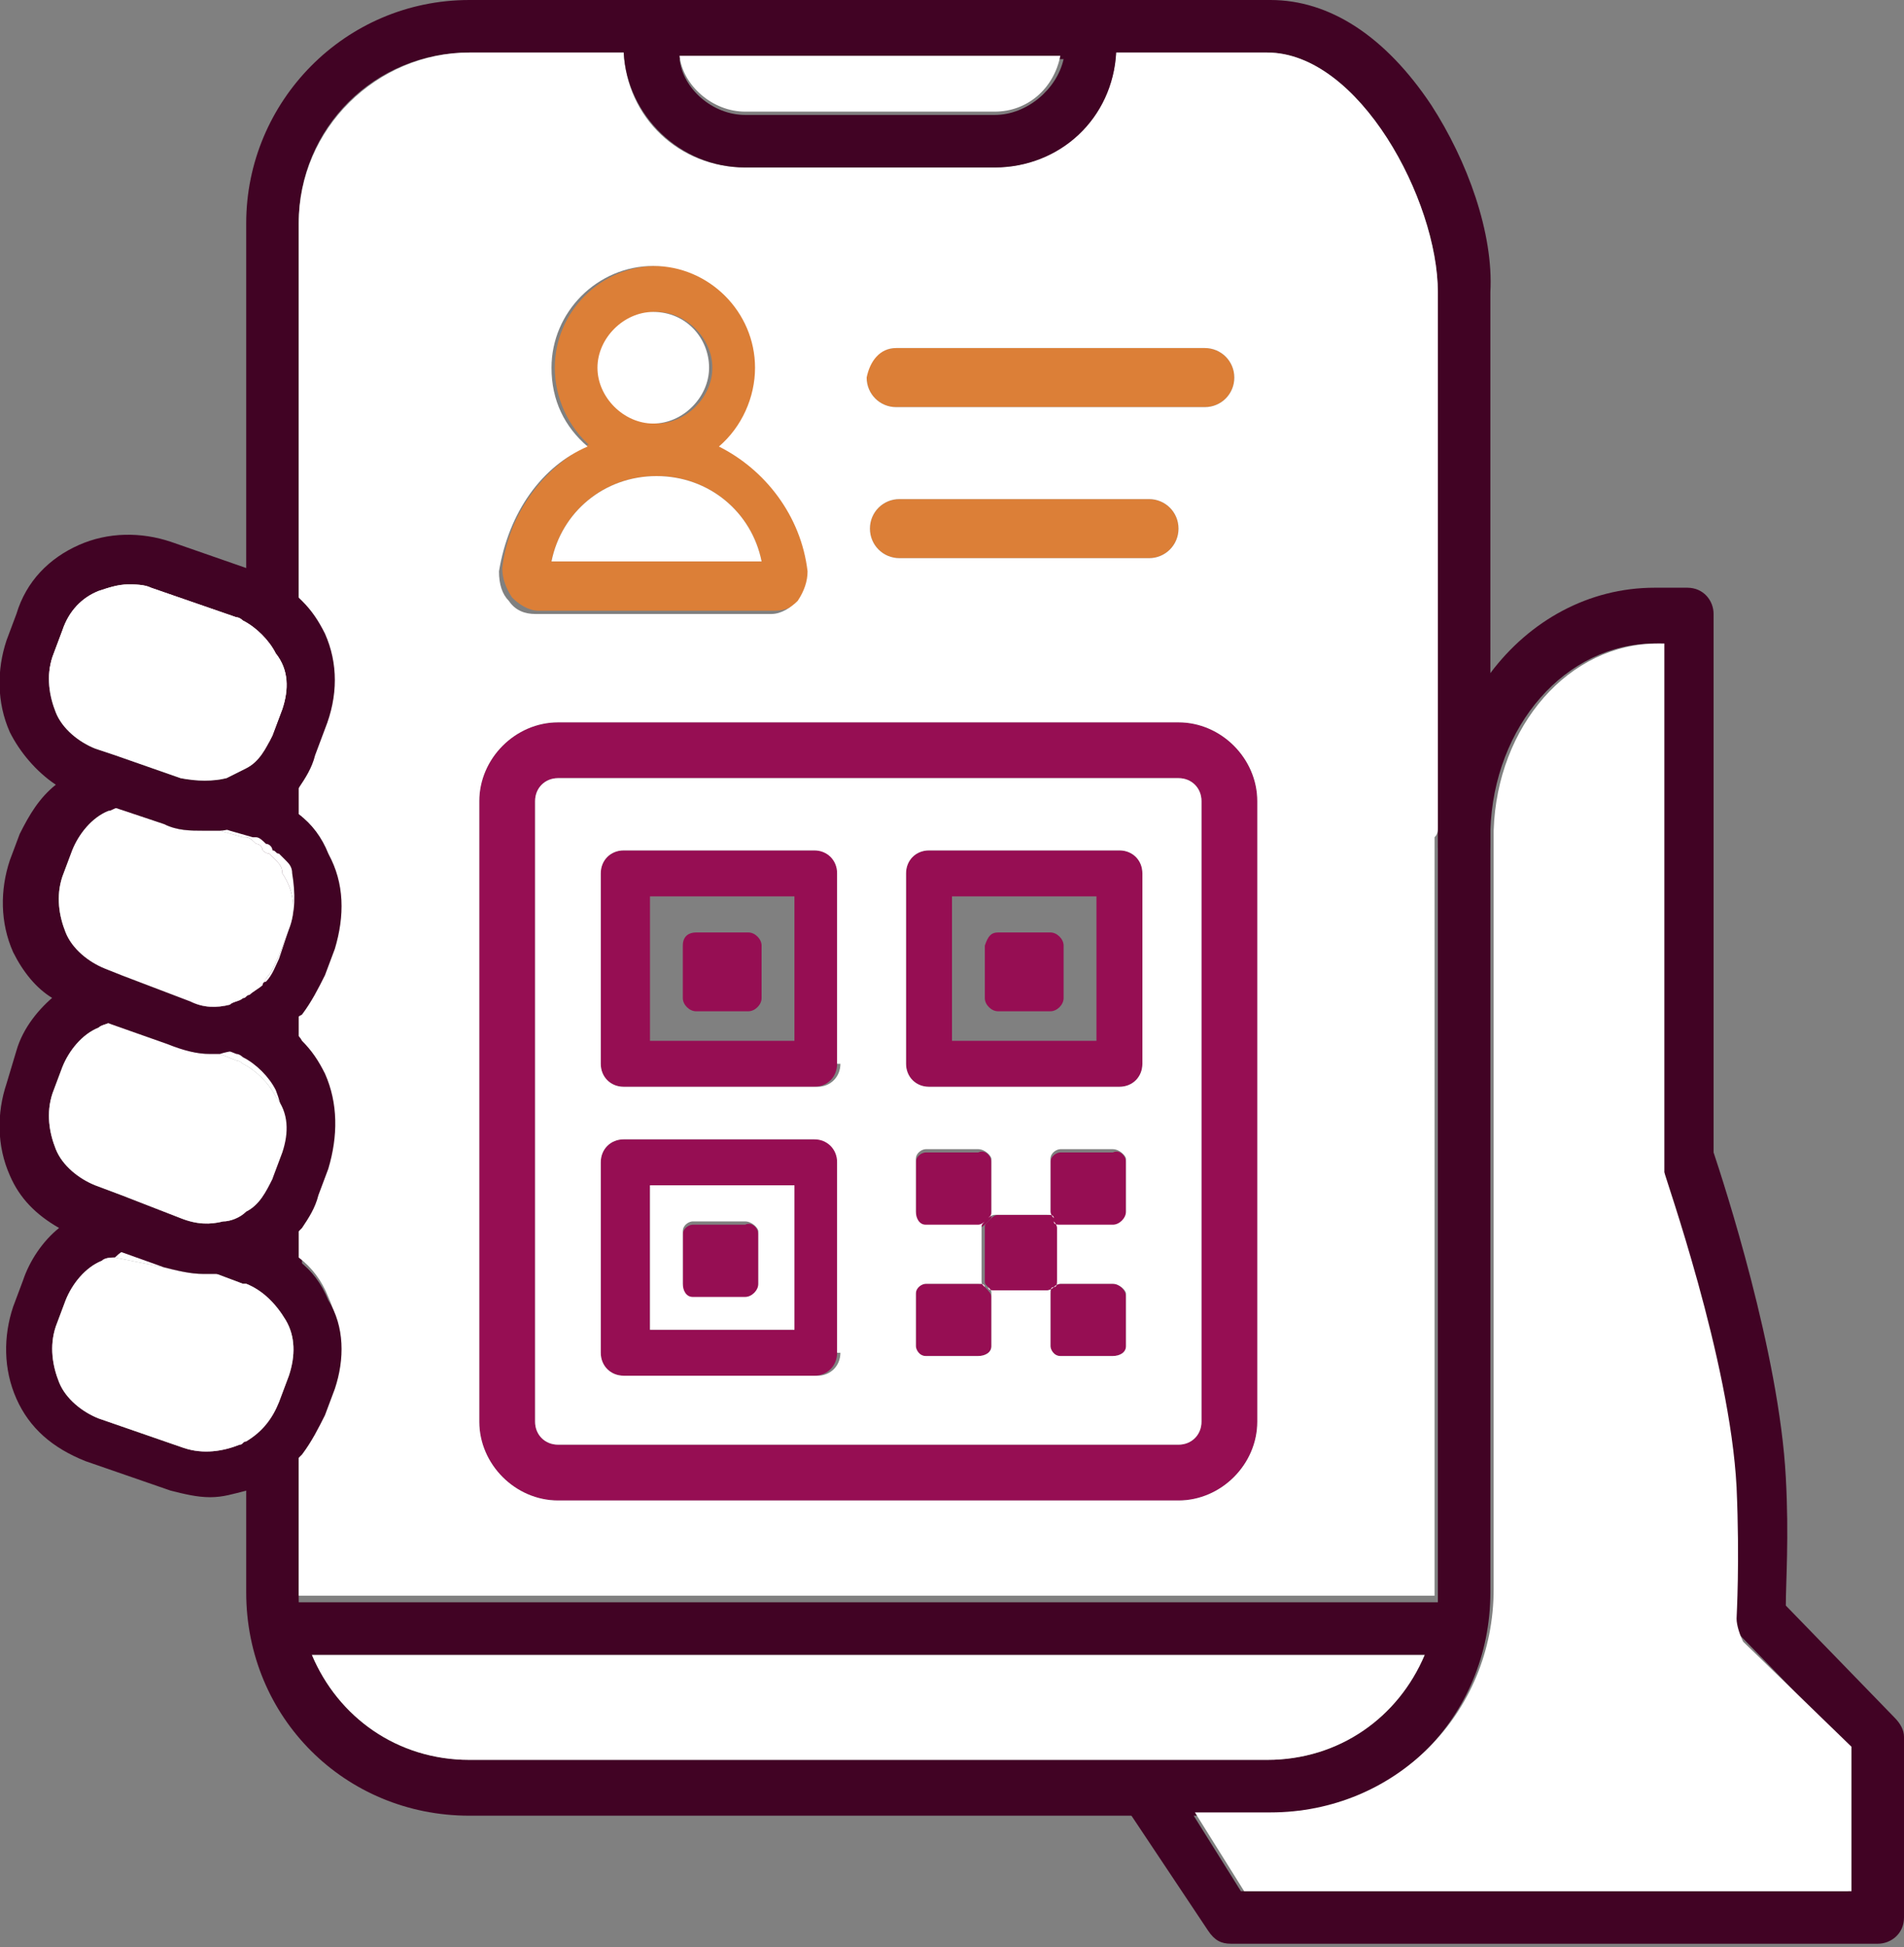 <?xml version="1.0" encoding="utf-8"?>
<!-- Generator: Adobe Illustrator 27.7.0, SVG Export Plug-In . SVG Version: 6.00 Build 0)  -->
<svg version="1.1" id="Capa_2_00000040533796624861657310000004967252390320893322_"
	 xmlns="http://www.w3.org/2000/svg" xmlns:xlink="http://www.w3.org/1999/xlink" x="0px" y="0px" viewBox="0 0 58 59.3"
	 style="enable-background:new 0 0 58 59.3;" xml:space="preserve">
<rect x="0" y="0" width="58" height="59.3" fill="#808080" stroke="none"/>
<style type="text/css">
	.st0{fill:#DC7F37;}
	.st1{fill:#960E53;}
	.st2{fill:#410324;}
	.st3{fill:#FFFFFF;}
</style>
<g id="Capa_2-2">
	<path class="st0" d="M20,8.1c-1.7,0-3.1,1.4-3.1,3.1c0,0.9,0.4,1.8,1.1,2.4c0.5,0.5,1.3,0.8,2,0.8c0.8,0,1.5-0.3,2-0.8
		c0.7-0.6,1.1-1.4,1.1-2.4C23.1,9.5,21.7,8.1,20,8.1z M20,9.5c0.9,0,1.7,0.8,1.7,1.7c0,0.9-0.8,1.7-1.7,1.7c-0.9,0-1.7-0.8-1.7-1.7
		C18.3,10.3,19,9.5,20,9.5z"/>
	<path class="st0" d="M22,13.5c-0.6-0.3-1.3-0.5-2-0.5c-0.7,0-1.4,0.2-2,0.5c-1.4,0.7-2.5,2.1-2.7,3.8c0,0.3,0.1,0.6,0.3,0.9
		c0.2,0.2,0.5,0.4,0.8,0.4h7.2c0.3,0,0.6-0.1,0.8-0.4c0.2-0.2,0.3-0.5,0.3-0.9C24.5,15.6,23.4,14.2,22,13.5z M16.8,17.1
		c0.3-1.5,1.6-2.6,3.2-2.6s2.9,1.1,3.2,2.6H16.8z"/>
	<path class="st0" d="M37.6,11.5c0,0.5-0.4,0.9-0.9,0.9h-9.4c-0.5,0-0.9-0.4-0.9-0.9c0-0.5,0.4-0.9,0.9-0.9h9.4
		C37.2,10.6,37.6,11,37.6,11.5z"/>
	<path class="st0" d="M35.9,16.1c0,0.5-0.4,0.9-0.9,0.9h-7.6c-0.5,0-0.9-0.4-0.9-0.9c0-0.5,0.4-0.9,0.9-0.9H35
		C35.5,15.2,35.9,15.6,35.9,16.1z"/>
	<path class="st1" d="M24.9,25.9H19c-0.4,0-0.7,0.3-0.7,0.7v5.8c0,0.4,0.3,0.7,0.7,0.7h5.8c0.4,0,0.7-0.3,0.7-0.7v-5.8
		C25.6,26.2,25.3,25.9,24.9,25.9z M24.2,31.7h-4.4v-4.4h4.4V31.7z"/>
	<path class="st1" d="M21.2,28.4h1.6c0.2,0,0.4,0.2,0.4,0.4v1.6c0,0.2-0.2,0.4-0.4,0.4h-1.6c-0.2,0-0.4-0.2-0.4-0.4v-1.6
		C20.8,28.5,21,28.4,21.2,28.4z"/>
	<path class="st1" d="M24.9,34.7H19c-0.4,0-0.7,0.3-0.7,0.7v5.8c0,0.4,0.3,0.7,0.7,0.7h5.8c0.4,0,0.7-0.3,0.7-0.7v-5.8
		C25.6,35,25.3,34.7,24.9,34.7z M24.2,40.5h-4.4v-4.4h4.4V40.5z"/>
	<path class="st1" d="M23.1,37.6v1.6c0,0.2-0.2,0.4-0.4,0.4h-1.6c-0.2,0-0.3-0.2-0.3-0.4v-1.6c0-0.2,0.2-0.3,0.3-0.3h1.6
		C22.9,37.2,23.1,37.4,23.1,37.6z"/>
	<path class="st1" d="M30.2,35.4v1.6c0,0.1,0,0.1-0.1,0.2c0,0-0.1,0.1-0.1,0.1c0,0-0.1,0.1-0.2,0.1h-1.6c-0.2,0-0.3-0.2-0.3-0.4
		v-1.6c0-0.2,0.2-0.3,0.3-0.3h1.6C30,35,30.2,35.2,30.2,35.4z"/>
	<path class="st1" d="M32.2,37.4V39c0,0.1,0,0.2-0.1,0.2c0,0,0,0,0,0c-0.1,0.1-0.2,0.1-0.2,0.1h-1.6c-0.1,0-0.2,0-0.2-0.1
		c0,0,0,0,0,0c-0.1-0.1-0.1-0.1-0.1-0.2v-1.6c0-0.1,0-0.1,0.1-0.2c0,0,0.1-0.1,0.1-0.1c0,0,0.1-0.1,0.2-0.1h1.6c0.1,0,0.2,0,0.2,0.1
		c0,0,0,0,0,0.1C32.2,37.3,32.2,37.3,32.2,37.4z"/>
	<path class="st1" d="M34.3,35.4v1.6c0,0.2-0.2,0.4-0.4,0.4h-1.6c-0.1,0-0.2,0-0.2-0.1c0,0,0,0,0-0.1c0,0-0.1-0.1-0.1-0.2v-1.6
		c0-0.2,0.2-0.3,0.3-0.3h1.6C34.1,35,34.3,35.2,34.3,35.4z"/>
	<path class="st1" d="M34.3,39.5V41c0,0.2-0.2,0.3-0.4,0.3h-1.6c-0.2,0-0.3-0.2-0.3-0.3v-1.6c0-0.1,0-0.2,0.1-0.2c0,0,0,0,0,0
		c0.1-0.1,0.2-0.1,0.2-0.1h1.6C34.1,39.1,34.3,39.3,34.3,39.5z"/>
	<path class="st1" d="M30.2,39.5V41c0,0.2-0.2,0.3-0.4,0.3h-1.6c-0.2,0-0.3-0.2-0.3-0.3v-1.6c0-0.2,0.2-0.3,0.3-0.3h1.6
		c0.1,0,0.2,0,0.2,0.1c0,0,0,0,0,0C30.1,39.3,30.2,39.4,30.2,39.5z"/>
	<path class="st1" d="M34.1,25.9h-5.8c-0.4,0-0.7,0.3-0.7,0.7v5.8c0,0.4,0.3,0.7,0.7,0.7h5.8c0.4,0,0.7-0.3,0.7-0.7v-5.8
		C34.8,26.2,34.5,25.9,34.1,25.9z M33.4,31.7H29v-4.4h4.4V31.7z"/>
	<path class="st1" d="M30.4,28.4H32c0.2,0,0.4,0.2,0.4,0.4v1.6c0,0.2-0.2,0.4-0.4,0.4h-1.6c-0.2,0-0.4-0.2-0.4-0.4v-1.6
		C30.1,28.5,30.2,28.4,30.4,28.4z"/>
	<path class="st1" d="M35.9,22H17c-1.3,0-2.4,1.1-2.4,2.4v18.9c0,1.3,1.1,2.4,2.4,2.4h18.9c1.3,0,2.4-1.1,2.4-2.4V24.4
		C38.3,23.1,37.2,22,35.9,22z M36.6,43.3c0,0.4-0.3,0.7-0.7,0.7H17c-0.4,0-0.7-0.3-0.7-0.7V24.4c0-0.4,0.3-0.7,0.7-0.7h18.9
		c0.4,0,0.7,0.3,0.7,0.7V43.3z"/>
	<path class="st2" d="M58,52.9v5.5c0,0.5-0.4,0.8-0.8,0.8v0H37.5c-0.3,0-0.5-0.1-0.7-0.4l-2.4-3.6l-0.1-0.1
		c-0.2-0.4-0.1-0.9,0.2-1.1s0.9-0.1,1.1,0.2l0.7,1l1.5,2.4h18.5v-4.4L53,49.8c-0.2-0.2-0.3-0.4-0.2-0.7c0,0,0.2-1.7,0-4
		c-0.2-3.8-2.2-9.5-2.2-9.6c0-0.1,0-0.2,0-0.3V19.6h-0.2c-2.7,0-4.9,2.5-5,5.7c0,0.1,0,0.1,0,0.2v0.2c0,0.5-0.4,0.8-0.8,0.8
		c-0.4,0-0.8-0.3-0.8-0.7c0,0,0-0.1,0-0.1v-0.2c0-0.1,0-0.2,0-0.3c0-1.8,0.7-3.5,1.6-4.7c1.2-1.6,3-2.6,5-2.6h1
		c0.5,0,0.8,0.4,0.8,0.8v16.4c0.3,0.9,2,6.1,2.2,9.9c0.1,1.8,0,3.2,0,3.9l3.3,3.4C57.9,52.5,58,52.7,58,52.9z"/>
	<path class="st2" d="M9.2,22.2l-0.3,0.6L7.7,24l0,0c0,0-0.1,0-0.1,0.1v0.7c0.1,0,0.1,0,0.2,0.1c0,0,0,0,0,0c0,0,0.1,0.1,0.2,0.1
		c0,0,0,0-0.1,0c-0.1,0.1-0.2,0.1-0.3,0.1v0.4c0.1,0,0.2,0.1,0.3,0.2c0.1,0,0.2,0.1,0.2,0.2c0,0,0.1,0.1,0.2,0.1c0,0,0,0,0,0
		c0.1,0.1,0.1,0.1,0.2,0.2c0.1,0.1,0.2,0.2,0.2,0.4C9,27.2,9,27.8,8.8,28.3l-0.3,0.8c-0.1,0.2-0.2,0.5-0.4,0.7C8.1,29.9,8,29.9,8,30
		c-0.1,0.1-0.3,0.2-0.4,0.3v0.5l0.2,0.1l-0.2,0.1v0.7c0.1,0.1,0.2,0.1,0.3,0.2c-0.1,0-0.2,0.1-0.3,0.1v0.5c0.4,0.2,0.8,0.6,1,1
		c0.2,0.5,0.3,1.1,0.1,1.7l-0.3,0.8c-0.2,0.4-0.4,0.8-0.8,1v0.6l0,0l0,0v0.7c0.1,0,0.2,0.1,0.3,0.2c0.6,0.3,1,0.8,1.3,1.4L9.2,22.2
		C9.2,22.2,9.2,22.2,9.2,22.2z M9.2,22.2l-0.3,0.6l-0.6,0.8c-0.1,0.1-0.2,0.1-0.2,0.2L7.7,24l0,0c0,0-0.1,0-0.1,0.1v0.7
		c0.1,0,0.1,0,0.2,0.1c0,0,0,0,0,0c0,0,0.1,0.1,0.2,0.1c0,0,0,0-0.1,0c-0.1,0.1-0.2,0.1-0.3,0.1v0.4c0.1,0,0.2,0.1,0.3,0.2
		c0.1,0,0.2,0.1,0.2,0.2c0,0,0.1,0.1,0.2,0.1c0,0,0,0,0,0c0.1,0.1,0.1,0.1,0.2,0.2c0.1,0.1,0.2,0.2,0.2,0.4C9,27.2,9,27.8,8.8,28.3
		l-0.3,0.8c-0.1,0.2-0.2,0.5-0.4,0.7C8.1,29.9,8,29.9,8,30c-0.1,0.1-0.3,0.2-0.4,0.3v0.5l0.2,0.1l-0.2,0.1v0.7
		c0.1,0.1,0.2,0.1,0.3,0.2c-0.1,0-0.2,0.1-0.3,0.1v0.5c0.4,0.2,0.8,0.6,1,1c0.2,0.5,0.3,1.1,0.1,1.7l-0.3,0.8
		c-0.2,0.4-0.4,0.8-0.8,1v0.6l0,0l0,0v0.7c0.1,0,0.2,0.1,0.3,0.2c0.6,0.3,1,0.8,1.3,1.4L9.2,22.2C9.2,22.2,9.2,22.2,9.2,22.2z
		 M8.8,36.4l-0.2,0.2L8.3,37c-0.1,0.1-0.1,0.1-0.2,0.2l-0.5,0.3c0,0,0,0,0,0L8,37.7c0.2,0.1,0.4,0.2,0.6,0.3
		c-0.2,0.2-0.5,0.4-0.8,0.5c0.6,0.3,1,0.8,1.3,1.4v-4.2L8.8,36.4z M9.2,29.4l-0.1,0.1l-0.2,0.3L8.8,30l-0.2,0.3c0,0-0.1,0.1-0.1,0.1
		c-0.1,0.1-0.2,0.1-0.2,0.2L8,30.6l-0.1,0c0,0,0,0-0.1,0l-0.2,0.1l0.1,0c0.3,0.1,0.6,0.3,0.9,0.5c-0.2,0.2-0.4,0.3-0.7,0.4
		c0,0-0.1,0-0.1,0C8,31.9,8.1,32,8.2,32.1c0.1,0.1,0.2,0.2,0.3,0.3c0.1,0.1,0.2,0.2,0.3,0.4c0.1,0.1,0.2,0.3,0.2,0.4
		c0,0.1,0.1,0.2,0.1,0.2L9.2,29.4C9.2,29.4,9.2,29.4,9.2,29.4z M9.2,22.2L9,22.6c0,0,0,0,0,0.1c0,0,0,0,0,0l0,0.1l-0.6,0.8
		c-0.1,0.1-0.2,0.1-0.2,0.2L7.7,24l0,0c0,0-0.1,0-0.1,0.1v0.7c0.1,0,0.1,0,0.2,0.1c0,0,0,0,0,0c0,0,0.1,0.1,0.2,0.1h0
		C7.9,25,8,25,8,25c0.1,0,0.1,0.1,0.2,0.1c0,0,0.1,0,0.1,0.1c0.1,0.1,0.2,0.1,0.3,0.2c0.1,0,0.1,0.1,0.1,0.1
		c0.1,0.1,0.2,0.3,0.3,0.4c0.1,0.1,0.1,0.2,0.2,0.3c0,0,0,0,0,0L9.2,22.2C9.2,22.2,9.2,22.2,9.2,22.2z M8.8,36.4l-0.2,0.2L8.3,37
		c-0.1,0.1-0.1,0.1-0.2,0.2l-0.5,0.3c0,0,0,0,0,0L8,37.7c0.2,0.1,0.4,0.2,0.6,0.3c-0.2,0.2-0.5,0.4-0.8,0.5c0.6,0.3,1,0.8,1.3,1.4
		v-4.2C9.1,36,9,36.2,8.8,36.4z M9.2,29.4l-0.1,0.1l-0.2,0.3L8.8,30l-0.2,0.3c0,0-0.1,0.1-0.1,0.1c-0.1,0.1-0.2,0.1-0.2,0.2
		c0,0-0.1,0.1-0.1,0.1l-0.1,0c0,0,0,0-0.1,0l-0.2,0.1l0.1,0c0.3,0.1,0.6,0.3,0.9,0.5c-0.2,0.2-0.4,0.3-0.7,0.4c0,0-0.1,0-0.1,0
		C8,31.9,8.1,32,8.2,32.1c0.1,0.1,0.2,0.2,0.3,0.3c0.1,0.1,0.2,0.2,0.3,0.4c0.1,0.1,0.2,0.3,0.2,0.4c0,0.1,0.1,0.2,0.1,0.2L9.2,29.4
		C9.2,29.4,9.2,29.4,9.2,29.4z M9.2,22.2L9,22.6c0,0,0,0,0,0.1c0,0,0,0,0,0c0,0,0,0,0,0l0,0.1l-0.6,0.8c-0.1,0.1-0.2,0.1-0.2,0.2
		L7.7,24l0,0c0,0-0.1,0-0.1,0.1v0.7c0.1,0,0.1,0,0.2,0.1c0,0,0,0,0,0c0,0,0.1,0.1,0.2,0.1h0C7.9,25,8,25,8,25c0.1,0,0.1,0.1,0.2,0.1
		c0,0,0.1,0,0.1,0.1c0.1,0.1,0.2,0.1,0.3,0.2c0.1,0,0.1,0.1,0.1,0.1c0.1,0.1,0.2,0.3,0.3,0.4c0.1,0.1,0.1,0.2,0.2,0.3c0,0,0,0,0,0
		L9.2,22.2C9.2,22.2,9.2,22.2,9.2,22.2z M8.8,36.4l-0.2,0.2L8.3,37c-0.1,0.1-0.1,0.1-0.2,0.2l-0.5,0.3c0,0,0,0,0,0L8,37.7
		c0.2,0.1,0.4,0.2,0.6,0.3c-0.2,0.2-0.5,0.4-0.8,0.5c0.6,0.3,1,0.8,1.3,1.4v-4.2C9.1,36,9,36.2,8.8,36.4z M9.2,29.4l-0.1,0.1
		l-0.2,0.3L8.8,30l-0.2,0.3c0,0-0.1,0.1-0.1,0.1c-0.1,0.1-0.2,0.1-0.2,0.2c0,0-0.1,0.1-0.1,0.1l-0.1,0c0,0,0,0-0.1,0l-0.2,0.1l0.1,0
		c0.3,0.1,0.6,0.3,0.9,0.5c-0.2,0.2-0.4,0.3-0.7,0.4c0,0-0.1,0-0.1,0C8,31.9,8.1,32,8.2,32.1c0.1,0.1,0.2,0.2,0.3,0.3
		c0.1,0.1,0.2,0.2,0.3,0.4c0.1,0.1,0.2,0.3,0.2,0.4c0,0.1,0.1,0.2,0.1,0.2L9.2,29.4C9.2,29.4,9.2,29.4,9.2,29.4z M9.2,22.2L9,22.6
		c0,0,0,0,0,0.1c0,0,0,0,0,0c0,0,0,0,0,0l0,0.1l-0.6,0.8c-0.1,0.1-0.2,0.1-0.2,0.2L7.7,24l0,0c0,0-0.1,0-0.1,0.1v0.7
		c0.1,0,0.1,0,0.2,0.1c0,0,0,0,0,0c0,0,0.1,0.1,0.2,0.1h0C7.9,25,8,25,8,25c0.1,0,0.1,0.1,0.2,0.1c0,0,0.1,0,0.1,0.1
		c0.1,0.1,0.2,0.1,0.3,0.2c0.1,0,0.1,0.1,0.1,0.1c0.1,0.1,0.2,0.3,0.3,0.4c0.1,0.1,0.1,0.2,0.2,0.3c0,0,0,0,0,0L9.2,22.2
		C9.2,22.2,9.2,22.2,9.2,22.2z M8.8,36.4l-0.2,0.2L8.3,37c-0.1,0.1-0.1,0.1-0.2,0.2l-0.5,0.3c0,0,0,0,0,0L8,37.7
		c0.2,0.1,0.4,0.2,0.6,0.3c-0.2,0.2-0.5,0.4-0.8,0.5c0.6,0.3,1,0.8,1.3,1.4v-4.2C9.1,36,9,36.2,8.8,36.4z M9.2,29.4l-0.1,0.1
		l-0.2,0.3L8.8,30l-0.2,0.3c0,0-0.1,0.1-0.1,0.1c-0.1,0.1-0.2,0.1-0.2,0.2c0,0-0.1,0.1-0.1,0.1l-0.1,0c0,0,0,0-0.1,0l-0.2,0.1l0.1,0
		c0.3,0.1,0.6,0.3,0.9,0.5c-0.2,0.2-0.4,0.3-0.7,0.4c0,0-0.1,0-0.1,0C8,31.9,8.1,32,8.2,32.1c0.1,0.1,0.2,0.2,0.3,0.3
		c0.1,0.1,0.2,0.2,0.3,0.4c0.1,0.1,0.2,0.3,0.2,0.4c0,0.1,0.1,0.2,0.1,0.2L9.2,29.4C9.2,29.4,9.2,29.4,9.2,29.4z M9.2,22.2L9,22.6
		c0,0,0,0,0,0.1c0,0,0,0,0,0c0,0,0,0,0,0l0,0.1l-0.6,0.8c-0.1,0.1-0.2,0.1-0.2,0.2L7.7,24l0,0c0,0-0.1,0-0.1,0.1v0.7
		c0.1,0,0.1,0,0.2,0.1c0,0,0,0,0,0c0,0,0.1,0.1,0.2,0.1h0C7.9,25,8,25,8,25c0.1,0,0.1,0.1,0.2,0.1c0,0,0.1,0,0.1,0.1
		c0.1,0.1,0.2,0.1,0.3,0.2c0.1,0,0.1,0.1,0.1,0.1c0.1,0.1,0.2,0.3,0.3,0.4c0.1,0.1,0.1,0.2,0.2,0.3c0,0,0,0,0,0L9.2,22.2
		C9.2,22.2,9.2,22.2,9.2,22.2z M8.8,36.4l-0.2,0.2L8.3,37c-0.1,0.1-0.1,0.1-0.2,0.2l-0.5,0.3c0,0,0,0,0,0L8,37.7
		c0.2,0.1,0.4,0.2,0.6,0.3c-0.2,0.2-0.5,0.4-0.8,0.5c0.6,0.3,1,0.8,1.3,1.4v-4.2C9.1,36,9,36.2,8.8,36.4z M9.2,29.4l-0.1,0.1
		l-0.2,0.3L8.8,30l-0.2,0.3c0,0-0.1,0.1-0.1,0.1c-0.1,0.1-0.2,0.1-0.2,0.2c0,0-0.1,0.1-0.1,0.1l-0.1,0c0,0,0,0-0.1,0l-0.2,0.1l0.1,0
		c0.3,0.1,0.6,0.3,0.9,0.5c-0.2,0.2-0.4,0.3-0.7,0.4c0,0-0.1,0-0.1,0C8,31.9,8.1,32,8.2,32.1c0.1,0.1,0.2,0.2,0.3,0.3
		c0.1,0.1,0.2,0.2,0.3,0.4c0.1,0.1,0.2,0.3,0.2,0.4c0,0.1,0.1,0.2,0.1,0.2L9.2,29.4C9.2,29.4,9.2,29.4,9.2,29.4z M9.2,22.2L9,22.6
		c0,0,0,0,0,0.1c0,0,0,0,0,0c0,0,0,0,0,0l0,0.1l-0.6,0.8c-0.1,0.1-0.2,0.1-0.2,0.2L7.7,24l0,0c0,0-0.1,0-0.1,0.1v0.7
		c0.1,0,0.1,0,0.2,0.1c0,0,0,0,0,0c0,0,0.1,0.1,0.2,0.1h0C7.9,25,8,25,8,25c0.1,0,0.1,0.1,0.2,0.1c0,0,0.1,0,0.1,0.1
		c0.1,0.1,0.2,0.1,0.3,0.2c0.1,0,0.1,0.1,0.1,0.1c0.1,0.1,0.2,0.3,0.3,0.4c0.1,0.1,0.1,0.2,0.2,0.3c0,0,0,0,0,0L9.2,22.2
		C9.2,22.2,9.2,22.2,9.2,22.2z M8.8,36.4l-0.2,0.2L8.3,37c-0.1,0.1-0.1,0.1-0.2,0.2l-0.5,0.3c0,0,0,0,0,0L8,37.7
		c0.2,0.1,0.4,0.2,0.6,0.3c-0.2,0.2-0.5,0.4-0.8,0.5c0.6,0.3,1,0.8,1.3,1.4v-4.2C9.1,36,9,36.2,8.8,36.4z M9.2,29.4l-0.1,0.1
		l-0.2,0.3L8.8,30l-0.2,0.3c0,0-0.1,0.1-0.1,0.1c-0.1,0.1-0.2,0.1-0.2,0.2c0,0-0.1,0.1-0.1,0.1l-0.1,0c0,0,0,0-0.1,0l-0.2,0.1l0.1,0
		c0.3,0.1,0.6,0.3,0.9,0.5c-0.2,0.2-0.4,0.3-0.7,0.4c0,0-0.1,0-0.1,0C8,31.9,8.1,32,8.2,32.1c0.1,0.1,0.2,0.2,0.3,0.3
		c0.1,0.1,0.2,0.2,0.3,0.4c0.1,0.1,0.2,0.3,0.2,0.4c0,0.1,0.1,0.2,0.1,0.2L9.2,29.4C9.2,29.4,9.2,29.4,9.2,29.4z M9.2,22.2L9,22.6
		c0,0,0,0,0,0.1c0,0,0,0,0,0c0,0,0,0,0,0l0,0.1l-0.6,0.8c-0.1,0.1-0.2,0.1-0.2,0.2L7.7,24l0,0c0,0-0.1,0-0.1,0.1v0.7
		c0.1,0,0.1,0,0.2,0.1c0,0,0,0,0,0c0,0,0.1,0.1,0.2,0.1h0C7.9,25,8,25,8,25c0.1,0,0.1,0.1,0.2,0.1c0,0,0.1,0,0.1,0.1
		c0.1,0.1,0.2,0.1,0.3,0.2c0.1,0,0.1,0.1,0.1,0.1c0.1,0.1,0.2,0.3,0.3,0.4c0.1,0.1,0.1,0.2,0.2,0.3c0,0,0,0,0,0L9.2,22.2
		C9.2,22.2,9.2,22.2,9.2,22.2z M8.7,36.7L8.3,37c-0.1,0.1-0.1,0.1-0.2,0.2l-0.5,0.3c0,0,0,0,0,0L8,37.7c0.2,0.1,0.4,0.2,0.6,0.3
		c-0.2,0.2-0.5,0.4-0.8,0.5c0.6,0.3,1,0.8,1.3,1.4v-4.2C9.1,36,9,36.2,8.8,36.4L8.7,36.7z M9.1,29.5l-0.2,0.3L8.8,30l-0.2,0.3
		c0,0-0.1,0.1-0.1,0.1c-0.1,0.1-0.2,0.1-0.2,0.2c0,0-0.1,0.1-0.1,0.1l-0.1,0c0,0,0,0-0.1,0l-0.2,0.1l0.1,0c0.3,0.1,0.6,0.3,0.9,0.5
		c-0.2,0.2-0.4,0.3-0.7,0.4c0,0-0.1,0-0.1,0C8,31.9,8.1,32,8.2,32.1c0.1,0.1,0.2,0.2,0.3,0.3c0.1,0.1,0.2,0.2,0.3,0.4
		c0.1,0.1,0.2,0.3,0.2,0.4c0,0.1,0.1,0.2,0.1,0.2v-4.1c0,0,0,0,0,0L9.1,29.5z M9.2,22.2L9,22.6c0,0,0,0,0,0.1c0,0,0,0,0,0
		c0,0,0,0,0,0l0,0.1l-0.6,0.8c-0.1,0.1-0.2,0.1-0.2,0.2L7.7,24l0,0c0,0-0.1,0-0.1,0.1v0.7c0.1,0,0.1,0,0.2,0.1c0,0,0,0,0,0
		c0,0,0.1,0.1,0.2,0.1h0C7.9,25,8,25,8,25c0.1,0,0.1,0.1,0.2,0.1c0,0,0.1,0,0.1,0.1c0.1,0.1,0.2,0.1,0.3,0.2c0.1,0,0.1,0.1,0.1,0.1
		c0.1,0.1,0.2,0.3,0.3,0.4c0.1,0.1,0.1,0.2,0.2,0.3c0,0,0,0,0,0L9.2,22.2C9.2,22.2,9.2,22.2,9.2,22.2z M43.6,3.2
		C42.2,1.1,40.5,0,38.7,0H14.3c-3.8,0-6.8,3.1-6.8,6.8v12.1c0.4,0.2,0.8,0.6,1,1c0.2,0.5,0.3,1.1,0.1,1.7l-0.3,0.8
		c-0.2,0.4-0.4,0.8-0.8,1v2.1c0.1,0,0.2,0.1,0.3,0.2c0.1,0,0.2,0.1,0.2,0.2c0,0,0.1,0.1,0.2,0.1c0,0,0,0,0,0
		c0.1,0.1,0.1,0.1,0.2,0.2c0.1,0.1,0.2,0.2,0.2,0.4C9,27.2,9,27.8,8.8,28.3l-0.3,0.8c-0.1,0.2-0.2,0.5-0.4,0.7C8.1,29.9,8,29.9,8,30
		c-0.1,0.1-0.3,0.2-0.4,0.3v2.1c0.4,0.2,0.8,0.6,1,1c0.2,0.5,0.3,1.1,0.1,1.7l-0.3,0.8c-0.2,0.4-0.4,0.8-0.8,1v2.2
		c0.5,0.2,0.9,0.6,1.2,1.1C9,40.7,9,41.3,8.8,41.9l-0.3,0.8c-0.2,0.5-0.5,0.9-1,1.2v4.6c0,3.8,3,6.8,6.8,6.8h24.3
		c3.8,0,6.8-3,6.8-6.8V8.9C45.5,7.1,44.7,4.9,43.6,3.2z M43.8,48.5c0,0.1,0,0.2,0,0.3c0,0.6-0.1,1.1-0.4,1.6
		c-0.8,1.9-2.6,3.2-4.8,3.2H14.3c-2.2,0-4-1.3-4.8-3.2c-0.2-0.5-0.3-1.1-0.4-1.6c0-0.1,0-0.2,0-0.3V6.8c0-2.9,2.3-5.2,5.2-5.2h24.3
		c2.8,0,5.2,4.5,5.2,7.3V48.5z M9.2,22.2L9,22.6c0,0,0,0,0,0.1c0,0,0,0,0,0c0,0,0,0,0,0l0,0.1l-0.6,0.8c-0.1,0.1-0.2,0.1-0.2,0.2
		L7.7,24l0,0c0,0-0.1,0-0.1,0.1v0.7c0.1,0,0.1,0,0.2,0.1c0,0,0,0,0,0c0,0,0.1,0.1,0.2,0.1h0C7.9,25,8,25,8,25c0.1,0,0.1,0.1,0.2,0.1
		c0,0,0.1,0,0.1,0.1c0.1,0.1,0.2,0.1,0.3,0.2c0.1,0,0.1,0.1,0.1,0.1c0.1,0.1,0.2,0.3,0.3,0.4c0.1,0.1,0.1,0.2,0.2,0.3c0,0,0,0,0,0
		L9.2,22.2C9.2,22.2,9.2,22.2,9.2,22.2z M9.2,29.4l-0.1,0.1l-0.2,0.3L8.8,30l-0.2,0.3c0,0-0.1,0.1-0.1,0.1c-0.1,0.1-0.2,0.1-0.2,0.2
		c0,0-0.1,0.1-0.1,0.1l-0.1,0c0,0,0,0-0.1,0l-0.2,0.1l0.1,0c0.3,0.1,0.6,0.3,0.9,0.5c-0.2,0.2-0.4,0.3-0.7,0.4c0,0-0.1,0-0.1,0
		C8,31.9,8.1,32,8.2,32.1c0.1,0.1,0.2,0.2,0.3,0.3c0.1,0.1,0.2,0.2,0.3,0.4c0.1,0.1,0.2,0.3,0.2,0.4c0,0.1,0.1,0.2,0.1,0.2L9.2,29.4
		C9.2,29.4,9.2,29.4,9.2,29.4z M8.8,36.4l-0.2,0.2L8.3,37c-0.1,0.1-0.1,0.1-0.2,0.2l-0.5,0.3c0,0,0,0,0,0L8,37.7
		c0.2,0.1,0.4,0.2,0.6,0.3c-0.2,0.2-0.5,0.4-0.8,0.5c0.6,0.3,1,0.8,1.3,1.4v-4.2C9.1,36,9,36.2,8.8,36.4z M9.2,22.2L9,22.6
		c0,0,0,0,0,0.1c0,0,0,0,0,0c0,0,0,0,0,0l0,0.1l-0.6,0.8c-0.1,0.1-0.2,0.1-0.2,0.2L7.7,24l0,0c0,0-0.1,0-0.1,0.1v0.7
		c0.1,0,0.1,0,0.2,0.1c0,0,0,0,0,0c0,0,0.1,0.1,0.2,0.1h0C7.9,25,8,25,8,25c0.1,0,0.1,0.1,0.2,0.1c0,0,0.1,0,0.1,0.1
		c0.1,0.1,0.2,0.1,0.3,0.2c0.1,0,0.1,0.1,0.1,0.1c0.1,0.1,0.2,0.3,0.3,0.4c0.1,0.1,0.1,0.2,0.2,0.3c0,0,0,0,0,0L9.2,22.2
		C9.2,22.2,9.2,22.2,9.2,22.2z M9.2,29.4l-0.1,0.1l-0.2,0.3L8.8,30l-0.2,0.3c0,0-0.1,0.1-0.1,0.1c-0.1,0.1-0.2,0.1-0.2,0.2
		c0,0-0.1,0.1-0.1,0.1l-0.1,0c0,0,0,0-0.1,0l-0.2,0.1l0.1,0c0.3,0.1,0.6,0.3,0.9,0.5c-0.2,0.2-0.4,0.3-0.7,0.4c0,0-0.1,0-0.1,0
		C8,31.9,8.1,32,8.2,32.1c0.1,0.1,0.2,0.2,0.3,0.3c0.1,0.1,0.2,0.2,0.3,0.4c0.1,0.1,0.2,0.3,0.2,0.4c0,0.1,0.1,0.2,0.1,0.2L9.2,29.4
		C9.2,29.4,9.2,29.4,9.2,29.4z M8.8,36.4l-0.2,0.2L8.3,37c-0.1,0.1-0.1,0.1-0.2,0.2l-0.5,0.3c0,0,0,0,0,0L8,37.7
		c0.2,0.1,0.4,0.2,0.6,0.3c-0.2,0.2-0.5,0.4-0.8,0.5c0.6,0.3,1,0.8,1.3,1.4v-4.2C9.1,36,9,36.2,8.8,36.4z M9.2,22.2L9,22.6
		c0,0,0,0,0,0.1c0,0,0,0,0,0c0,0,0,0,0,0l0,0.1l-0.6,0.8c-0.1,0.1-0.2,0.1-0.2,0.2L7.7,24l0,0c0,0-0.1,0-0.1,0.1v0.7
		c0.1,0,0.1,0,0.2,0.1c0,0,0,0,0,0c0,0,0.1,0.1,0.2,0.1h0C7.9,25,8,25,8,25c0.1,0,0.1,0.1,0.2,0.1c0,0,0.1,0,0.1,0.1
		c0.1,0.1,0.2,0.1,0.3,0.2c0.1,0,0.1,0.1,0.1,0.1c0.1,0.1,0.2,0.3,0.3,0.4c0.1,0.1,0.1,0.2,0.2,0.3c0,0,0,0,0,0L9.2,22.2
		C9.2,22.2,9.2,22.2,9.2,22.2z M9.2,29.4l-0.1,0.1l-0.2,0.3L8.8,30l-0.2,0.3c0,0-0.1,0.1-0.1,0.1c-0.1,0.1-0.2,0.1-0.2,0.2
		c0,0-0.1,0.1-0.1,0.1l-0.1,0c0,0,0,0-0.1,0l-0.2,0.1l0.1,0c0.3,0.1,0.6,0.3,0.9,0.5c-0.2,0.2-0.4,0.3-0.7,0.4c0,0-0.1,0-0.1,0
		C8,31.9,8.1,32,8.2,32.1c0.1,0.1,0.2,0.2,0.3,0.3c0.1,0.1,0.2,0.2,0.3,0.4c0.1,0.1,0.2,0.3,0.2,0.4c0,0.1,0.1,0.2,0.1,0.2L9.2,29.4
		C9.2,29.4,9.2,29.4,9.2,29.4z M8.8,36.4l-0.2,0.2L8.3,37c-0.1,0.1-0.1,0.1-0.2,0.2l-0.5,0.3c0,0,0,0,0,0L8,37.7
		c0.2,0.1,0.4,0.2,0.6,0.3c-0.2,0.2-0.5,0.4-0.8,0.5c0.6,0.3,1,0.8,1.3,1.4v-4.2C9.1,36,9,36.2,8.8,36.4z M9.2,22.2L9,22.6
		c0,0,0,0,0,0.1c0,0,0,0,0,0c0,0,0,0,0,0l0,0.1l-0.6,0.8c-0.1,0.1-0.2,0.1-0.2,0.2L7.7,24l0,0c0,0-0.1,0-0.1,0.1v0.7
		c0.1,0,0.1,0,0.2,0.1c0,0,0,0,0,0c0,0,0.1,0.1,0.2,0.1h0C7.9,25,8,25,8,25c0.1,0,0.1,0.1,0.2,0.1c0,0,0.1,0,0.1,0.1
		c0.1,0.1,0.2,0.1,0.3,0.2c0.1,0,0.1,0.1,0.1,0.1c0.1,0.1,0.2,0.3,0.3,0.4c0.1,0.1,0.1,0.2,0.2,0.3c0,0,0,0,0,0L9.2,22.2
		C9.2,22.2,9.2,22.2,9.2,22.2z M9.2,29.4l-0.1,0.1l-0.2,0.3L8.8,30l-0.2,0.3c0,0-0.1,0.1-0.1,0.1c-0.1,0.1-0.2,0.1-0.2,0.2
		c0,0-0.1,0.1-0.1,0.1l-0.1,0c0,0,0,0-0.1,0l-0.2,0.1l0.1,0c0.3,0.1,0.6,0.3,0.9,0.5c-0.2,0.2-0.4,0.3-0.7,0.4c0,0-0.1,0-0.1,0
		C8,31.9,8.1,32,8.2,32.1c0.1,0.1,0.2,0.2,0.3,0.3c0.1,0.1,0.2,0.2,0.3,0.4c0.1,0.1,0.2,0.3,0.2,0.4c0,0.1,0.1,0.2,0.1,0.2L9.2,29.4
		C9.2,29.4,9.2,29.4,9.2,29.4z M8.8,36.4l-0.2,0.2L8.3,37c-0.1,0.1-0.1,0.1-0.2,0.2l-0.5,0.3c0,0,0,0,0,0L8,37.7
		c0.2,0.1,0.4,0.2,0.6,0.3c-0.2,0.2-0.5,0.4-0.8,0.5c0.6,0.3,1,0.8,1.3,1.4v-4.2C9.1,36,9,36.2,8.8,36.4z M9.2,22.2L9,22.6
		c0,0,0,0,0,0.1c0,0,0,0,0,0c0,0,0,0,0,0l0,0.1l-0.6,0.8c-0.1,0.1-0.2,0.1-0.2,0.2L7.7,24l0,0c0,0-0.1,0-0.1,0.1v0.7
		c0.1,0,0.1,0,0.2,0.1c0,0,0,0,0,0c0,0,0.1,0.1,0.2,0.1h0C7.9,25,8,25,8,25c0.1,0,0.1,0.1,0.2,0.1c0,0,0.1,0,0.1,0.1
		c0.1,0.1,0.2,0.1,0.3,0.2c0.1,0,0.1,0.1,0.1,0.1c0.1,0.1,0.2,0.3,0.3,0.4c0.1,0.1,0.1,0.2,0.2,0.3c0,0,0,0,0,0L9.2,22.2
		C9.2,22.2,9.2,22.2,9.2,22.2z M9.2,29.4l-0.1,0.1l-0.2,0.3L8.8,30l-0.2,0.3c0,0-0.1,0.1-0.1,0.1c-0.1,0.1-0.2,0.1-0.2,0.2
		c0,0-0.1,0.1-0.1,0.1l-0.1,0c0,0,0,0-0.1,0l-0.2,0.1l0.1,0c0.3,0.1,0.6,0.3,0.9,0.5c-0.2,0.2-0.4,0.3-0.7,0.4c0,0-0.1,0-0.1,0
		C8,31.9,8.1,32,8.2,32.1c0.1,0.1,0.2,0.2,0.3,0.3c0.1,0.1,0.2,0.2,0.3,0.4c0.1,0.1,0.2,0.3,0.2,0.4c0,0.1,0.1,0.2,0.1,0.2L9.2,29.4
		C9.2,29.4,9.2,29.4,9.2,29.4z M8.8,36.4l-0.2,0.2L8.3,37c-0.1,0.1-0.1,0.1-0.2,0.2l-0.5,0.3c0,0,0,0,0,0L8,37.7
		c0.2,0.1,0.4,0.2,0.6,0.3c-0.2,0.2-0.5,0.4-0.8,0.5c0.6,0.3,1,0.8,1.3,1.4v-4.2C9.1,36,9,36.2,8.8,36.4z M9.2,22.2L9,22.6
		c0,0,0,0,0,0.1c0,0,0,0,0,0c0,0,0,0,0,0l0,0.1l-0.6,0.8c-0.1,0.1-0.2,0.1-0.2,0.2L7.7,24l0,0c0,0-0.1,0-0.1,0.1v0.7
		c0.1,0,0.1,0,0.2,0.1c0,0,0,0,0,0c0,0,0.1,0.1,0.2,0.1h0C7.9,25,8,25,8,25c0.1,0,0.1,0.1,0.2,0.1c0,0,0.1,0,0.1,0.1
		c0.1,0.1,0.2,0.1,0.3,0.2c0.1,0,0.1,0.1,0.1,0.1c0.1,0.1,0.2,0.3,0.3,0.4c0.1,0.1,0.1,0.2,0.2,0.3c0,0,0,0,0,0L9.2,22.2
		C9.2,22.2,9.2,22.2,9.2,22.2z M9.2,29.4l-0.1,0.1l-0.2,0.3L8.8,30l-0.2,0.3c0,0-0.1,0.1-0.1,0.1c-0.1,0.1-0.2,0.1-0.2,0.2L8,30.6
		l-0.1,0c0,0,0,0-0.1,0l-0.2,0.1l0.1,0c0.3,0.1,0.6,0.3,0.9,0.5c-0.2,0.2-0.4,0.3-0.7,0.4c0,0-0.1,0-0.1,0C8,31.9,8.1,32,8.2,32.1
		c0.1,0.1,0.2,0.2,0.3,0.3c0.1,0.1,0.2,0.2,0.3,0.4c0.1,0.1,0.2,0.3,0.2,0.4c0,0.1,0.1,0.2,0.1,0.2L9.2,29.4
		C9.2,29.4,9.2,29.4,9.2,29.4z M8.8,36.4l-0.2,0.2L8.3,37c-0.1,0.1-0.1,0.1-0.2,0.2l-0.5,0.3c0,0,0,0,0,0L8,37.7
		c0.2,0.1,0.4,0.2,0.6,0.3c-0.2,0.2-0.5,0.4-0.8,0.5c0.6,0.3,1,0.8,1.3,1.4v-4.2C9.1,36,9,36.2,8.8,36.4z M9.2,22.2l-0.3,0.6
		l-0.6,0.8c-0.1,0.1-0.2,0.1-0.2,0.2L7.7,24l0,0c0,0-0.1,0-0.1,0.1v0.7c0.1,0,0.1,0,0.2,0.1c0,0,0,0,0,0c0,0,0.1,0.1,0.2,0.1h0
		C7.9,25,8,25,8,25c0.1,0,0.1,0.1,0.2,0.1c0,0,0.1,0,0.1,0.1c0.1,0.1,0.2,0.1,0.3,0.2c0.1,0,0.1,0.1,0.1,0.1
		c0.1,0.1,0.2,0.3,0.3,0.4c0.1,0.1,0.1,0.2,0.2,0.3c0,0,0,0,0,0L9.2,22.2C9.2,22.2,9.2,22.2,9.2,22.2z M9.2,29.4l-0.1,0.1l-0.2,0.3
		L8.8,30l-0.2,0.3c0,0-0.1,0.1-0.1,0.1c-0.1,0.1-0.2,0.1-0.2,0.2L8,30.6l-0.1,0c0,0,0,0-0.1,0l-0.2,0.1l0.1,0
		c0.3,0.1,0.6,0.3,0.9,0.5c-0.2,0.2-0.4,0.3-0.7,0.4c0,0-0.1,0-0.1,0C8,31.9,8.1,32,8.2,32.1c0.1,0.1,0.2,0.2,0.3,0.3
		c0.1,0.1,0.2,0.2,0.3,0.4c0.1,0.1,0.2,0.3,0.2,0.4c0,0.1,0.1,0.2,0.1,0.2L9.2,29.4C9.2,29.4,9.2,29.4,9.2,29.4z M8.8,36.4l-0.2,0.2
		L8.3,37c-0.1,0.1-0.1,0.1-0.2,0.2l-0.5,0.3c0,0,0,0,0,0L8,37.7c0.2,0.1,0.4,0.2,0.6,0.3c-0.2,0.2-0.5,0.4-0.8,0.5
		c0.6,0.3,1,0.8,1.3,1.4v-4.2L8.8,36.4z M9.2,22.2l-0.3,0.6L7.7,24l0,0c0,0-0.1,0-0.1,0.1v0.7c0.1,0,0.1,0,0.2,0.1c0,0,0,0,0,0
		c0,0,0.1,0.1,0.2,0.1c0,0,0,0-0.1,0c-0.1,0.1-0.2,0.1-0.3,0.1v0.4c0.1,0,0.2,0.1,0.3,0.2c0.1,0,0.2,0.1,0.2,0.2
		c0,0,0.1,0.1,0.2,0.1c0,0,0,0,0,0c0.1,0.1,0.1,0.1,0.2,0.2c0.1,0.1,0.2,0.2,0.2,0.4C9,27.2,9,27.8,8.8,28.3l-0.3,0.8
		c-0.1,0.2-0.2,0.5-0.4,0.7C8.1,29.9,8,29.9,8,30c-0.1,0.1-0.3,0.2-0.4,0.3v0.5l0.2,0.1l-0.2,0.1v0.7c0.1,0.1,0.2,0.1,0.3,0.2
		c-0.1,0-0.2,0.1-0.3,0.1v0.5c0.4,0.2,0.8,0.6,1,1c0.2,0.5,0.3,1.1,0.1,1.7l-0.3,0.8c-0.2,0.4-0.4,0.8-0.8,1v0.6l0,0l0,0v0.7
		c0.1,0,0.2,0.1,0.3,0.2c0.6,0.3,1,0.8,1.3,1.4L9.2,22.2C9.2,22.2,9.2,22.2,9.2,22.2z"/>
	<path class="st3" d="M56.4,53.2v4.4H37.9l-1.5-2.4h2.3c3.8,0,6.8-3,6.8-6.8V25.3c0.1-3.2,2.3-5.7,5-5.7h0.2v15.8c0,0.1,0,0.2,0,0.3
		c0,0.1,2,5.7,2.2,9.6c0.1,2.3,0,3.9,0,4c0,0.2,0.1,0.5,0.2,0.7L56.4,53.2z"/>
	<path class="st3" d="M43.8,25.2V8.9c0-2.8-2.4-7.3-5.2-7.3H34c-0.1,1.9-1.7,3.5-3.7,3.5v0h-7.6c-2,0-3.6-1.5-3.7-3.5h-4.7
		c-2.8,0-5.2,2.3-5.2,5.2v11.5c0.3,0.3,0.5,0.6,0.7,1c0.4,0.9,0.5,1.9,0.1,2.8l-0.3,0.8c-0.1,0.4-0.3,0.7-0.5,1v0.9
		c0.4,0.3,0.7,0.7,0.9,1.2c0.4,0.9,0.5,1.9,0.1,2.8l-0.3,0.8c-0.2,0.5-0.4,0.8-0.7,1.2v0.9c0.3,0.3,0.5,0.6,0.7,1
		c0.4,0.9,0.5,1.9,0.1,2.8l-0.3,0.8c-0.1,0.4-0.3,0.7-0.5,1v1c0.4,0.3,0.7,0.7,0.9,1.2c0.4,0.9,0.5,1.9,0.1,2.8l-0.3,0.8
		c-0.2,0.5-0.4,0.8-0.7,1.2v4c0,0.1,0,0.2,0,0.3h34.6c0-0.1,0-0.2,0-0.3V25.8c0,0,0-0.1,0-0.1v-0.2C43.8,25.4,43.8,25.3,43.8,25.2z
		 M27.3,10.6h9.4c0.5,0,0.9,0.4,0.9,0.9c0,0.5-0.4,0.9-0.9,0.9h-9.4c-0.5,0-0.9-0.4-0.9-0.9C26.5,11,26.8,10.6,27.3,10.6z
		 M35.9,16.1c0,0.5-0.4,0.9-0.9,0.9h-7.6c-0.5,0-0.9-0.4-0.9-0.9c0-0.5,0.4-0.9,0.9-0.9H35C35.5,15.2,35.9,15.6,35.9,16.1z
		 M17.9,13.6c-0.7-0.6-1.1-1.4-1.1-2.4c0-1.7,1.4-3.1,3.1-3.1c1.7,0,3.1,1.4,3.1,3.1c0,0.9-0.4,1.8-1.1,2.4c1.4,0.7,2.5,2.1,2.7,3.8
		c0,0.3-0.1,0.6-0.3,0.9c-0.2,0.2-0.5,0.4-0.8,0.4h-7.2c-0.3,0-0.6-0.1-0.8-0.4c-0.2-0.2-0.3-0.5-0.3-0.9
		C15.5,15.6,16.5,14.2,17.9,13.6z M38.3,43.3c0,1.3-1.1,2.4-2.4,2.4H17c-1.3,0-2.4-1.1-2.4-2.4V24.4c0-1.3,1.1-2.4,2.4-2.4h18.9
		c1.3,0,2.4,1.1,2.4,2.4V43.3z"/>
	<path class="st3" d="M21.6,11.2c0,0.9-0.8,1.7-1.7,1.7c-0.9,0-1.7-0.8-1.7-1.7c0-0.9,0.8-1.7,1.7-1.7C20.9,9.5,21.6,10.3,21.6,11.2
		z"/>
	<path class="st3" d="M23.2,17.1h-6.4c0.3-1.5,1.6-2.6,3.2-2.6S22.9,15.6,23.2,17.1z"/>
	<path class="st3" d="M35.9,23.7H17c-0.4,0-0.7,0.3-0.7,0.7v18.9c0,0.4,0.3,0.7,0.7,0.7h18.9c0.4,0,0.7-0.3,0.7-0.7V24.4
		C36.6,24,36.3,23.7,35.9,23.7z M25.6,41.2c0,0.4-0.3,0.7-0.7,0.7H19c-0.4,0-0.7-0.3-0.7-0.7v-5.8c0-0.4,0.3-0.7,0.7-0.7h5.8
		c0.4,0,0.7,0.3,0.7,0.7V41.2z M25.6,32.4c0,0.4-0.3,0.7-0.7,0.7H19c-0.4,0-0.7-0.3-0.7-0.7v-5.8c0-0.4,0.3-0.7,0.7-0.7h5.8
		c0.4,0,0.7,0.3,0.7,0.7V32.4z M34.3,36.9c0,0.2-0.2,0.4-0.4,0.4h-1.6c-0.1,0-0.2,0-0.2-0.1c0,0,0.1,0.1,0.1,0.2V39
		c0,0.1,0,0.2-0.1,0.2c0.1-0.1,0.2-0.1,0.2-0.1h1.6c0.2,0,0.4,0.2,0.4,0.3V41c0,0.2-0.2,0.3-0.4,0.3h-1.6c-0.2,0-0.3-0.2-0.3-0.3
		v-1.6c0-0.1,0-0.2,0.1-0.2c-0.1,0.1-0.2,0.1-0.2,0.1h-1.6c-0.1,0-0.2,0-0.2-0.1c0.1,0.1,0.1,0.1,0.1,0.2V41c0,0.2-0.2,0.3-0.4,0.3
		h-1.6c-0.2,0-0.3-0.2-0.3-0.3v-1.6c0-0.2,0.2-0.3,0.3-0.3h1.6c0.1,0,0.2,0,0.2,0.1c-0.1-0.1-0.1-0.1-0.1-0.2v-1.6
		c0-0.1,0-0.1,0.1-0.2c0,0-0.1,0.1-0.2,0.1h-1.6c-0.2,0-0.3-0.2-0.3-0.4v-1.6c0-0.2,0.2-0.3,0.3-0.3h1.6c0.2,0,0.4,0.2,0.4,0.3v1.6
		c0,0.1,0,0.1-0.1,0.2c0,0,0.1-0.1,0.2-0.1h1.6c0.1,0,0.2,0,0.2,0.1c0,0-0.1-0.1-0.1-0.2v-1.6c0-0.2,0.2-0.3,0.3-0.3h1.6
		c0.2,0,0.4,0.2,0.4,0.3V36.9z M34.8,32.4c0,0.4-0.3,0.7-0.7,0.7h-5.8c-0.4,0-0.7-0.3-0.7-0.7v-5.8c0-0.4,0.3-0.7,0.7-0.7h5.8
		c0.4,0,0.7,0.3,0.7,0.7V32.4z"/>
	<path class="st3" d="M19.8,36.1v4.4h4.4v-4.4H19.8z M23.1,39.1c0,0.2-0.2,0.4-0.4,0.4h-1.6c-0.2,0-0.3-0.2-0.3-0.4v-1.6
		c0-0.2,0.2-0.3,0.3-0.3h1.6c0.2,0,0.4,0.2,0.4,0.3V39.1z"/>
	<path class="st3" d="M43.4,50.4c-0.8,1.9-2.6,3.2-4.8,3.2H14.3c-2.2,0-4-1.3-4.8-3.2H43.4z"/>
	<path class="st2" d="M44.8,49.6c0,0.5-0.4,0.8-0.8,0.8H9.1c-0.4,0-0.8-0.4-0.8-0.8s0.4-0.8,0.8-0.8H44
		C44.4,48.8,44.8,49.1,44.8,49.6z"/>
	<path class="st2" d="M19,0.1v1.3c0,0.1,0,0.1,0,0.2c0.1,1.9,1.7,3.5,3.7,3.5h7.6v0c2,0,3.6-1.5,3.7-3.5c0-0.1,0-0.1,0-0.2V0.1H19z
		 M30.3,3.5h-7.6c-1,0-1.9-0.8-2-1.7h11.7C32.2,2.7,31.3,3.5,30.3,3.5z"/>
	<path class="st3" d="M32.3,1.7c-0.2,1-1,1.7-2,1.7h-7.6c-1,0-1.9-0.8-2-1.7H32.3z"/>
	<path class="st3" d="M9.2,39.9c-0.3-0.6-0.8-1.1-1.3-1.4c-0.1-0.1-0.2-0.1-0.3-0.2c-0.1,0-0.1-0.1-0.2-0.1l-0.9-0.3l-0.9-0.3
		C5,37.4,4.5,37.4,4,37.4c-0.4,0-0.8,0.2-1.2,0.4c-0.7,0.4-1.3,1-1.6,1.8c-0.6,1.8,0.3,3.7,2,4.3L5,44.6c0.4,0.1,0.8,0.2,1.1,0.2
		c0.5,0,0.9-0.1,1.4-0.3c0.7-0.3,1.3-0.8,1.6-1.5c0.1-0.1,0.1-0.2,0.2-0.4C9.7,41.6,9.6,40.7,9.2,39.9z M8.8,41.9l-0.3,0.8
		c-0.2,0.5-0.5,0.9-1,1.2c-0.1,0-0.1,0.1-0.2,0.1c-0.5,0.2-1.1,0.3-1.7,0.1l-2.6-0.9c-0.5-0.2-1-0.6-1.2-1.1
		c-0.2-0.5-0.3-1.1-0.1-1.7l0.3-0.8c0.2-0.5,0.6-1,1.1-1.2c0.1-0.1,0.3-0.1,0.4-0.1L5,38.6c0.4,0.1,0.8,0.2,1.2,0.2
		c0.1,0,0.3,0,0.4,0l0.8,0.3c0,0,0,0,0.1,0c0.5,0.2,0.9,0.6,1.2,1.1C9,40.7,9,41.3,8.8,41.9z"/>
	<path class="st2" d="M10,39.6c-0.2-0.5-0.5-0.9-0.9-1.2C9,38.2,8.8,38.1,8.6,38c-0.2-0.1-0.4-0.2-0.6-0.3l-0.4-0.1l0,0l-0.7-0.3
		c-0.4,0.1-0.8,0.1-1.3-0.1l-1.8-0.7h0c-0.4,0-0.8,0.2-1.1,0.3l0,0C2.3,37,2,37.2,1.8,37.4c-0.5,0.4-0.9,1-1.1,1.6l-0.3,0.8
		c-0.3,0.9-0.3,1.9,0.1,2.8c0.4,0.9,1.1,1.5,2.1,1.9l2.6,0.9c0.4,0.1,0.8,0.2,1.2,0.2c0.4,0,0.7-0.1,1.1-0.2c0.2,0,0.3-0.1,0.5-0.2
		c0.5-0.2,0.8-0.5,1.2-0.9c0.3-0.4,0.5-0.8,0.7-1.2l0.3-0.8C10.5,41.4,10.5,40.4,10,39.6z M8.8,41.9l-0.3,0.8
		c-0.2,0.5-0.5,0.9-1,1.2c-0.1,0-0.1,0.1-0.2,0.1c-0.5,0.2-1.1,0.3-1.7,0.1l-2.6-0.9c-0.5-0.2-1-0.6-1.2-1.1
		c-0.2-0.5-0.3-1.1-0.1-1.7l0.3-0.8c0.2-0.5,0.6-1,1.1-1.2c0.1-0.1,0.3-0.1,0.4-0.1C3.8,38,4,38,4.1,38c0.2,0,0.5,0,0.7,0.1l1.8,0.7
		l0.8,0.3c0,0,0,0,0.1,0c0.5,0.2,0.9,0.6,1.2,1.1C9,40.7,9,41.3,8.8,41.9z"/>
	<path class="st3" d="M8.8,41.9l-0.3,0.8c-0.2,0.5-0.5,0.9-1,1.2c-0.1,0-0.1,0.1-0.2,0.1c-0.5,0.2-1.1,0.3-1.7,0.1l-2.6-0.9
		c-0.5-0.2-1-0.6-1.2-1.1c-0.2-0.5-0.3-1.1-0.1-1.7l0.3-0.8c0.2-0.5,0.6-1,1.1-1.2c0.1-0.1,0.3-0.1,0.4-0.1L5,38.6
		c0.4,0.1,0.8,0.2,1.2,0.2c0.1,0,0.3,0,0.4,0l0.8,0.3c0,0,0,0,0.1,0c0.5,0.2,0.9,0.6,1.2,1.1C9,40.7,9,41.3,8.8,41.9z"/>
	<path class="st3" d="M9.2,33.4c0-0.1-0.1-0.2-0.1-0.2c-0.1-0.1-0.1-0.3-0.2-0.4c-0.1-0.1-0.2-0.2-0.3-0.4c-0.1-0.1-0.2-0.2-0.3-0.3
		C8.1,32,8,31.9,7.9,31.8h0c-0.1-0.1-0.2-0.2-0.3-0.2c-0.1-0.1-0.2-0.1-0.4-0.2l-0.6-0.2l-1.2-0.4c-0.5-0.2-1-0.2-1.5-0.2
		c-0.4,0-0.8,0.2-1.2,0.4c-0.7,0.4-1.3,1-1.6,1.9c-0.6,1.6,0.1,3.3,1.5,4.1C2.7,37,2.9,37,3.1,37.1L4,37.4l0.9,0.3
		c0.4,0.1,0.8,0.2,1.1,0.2c0.2,0,0.3,0,0.4,0c0.4,0,0.8-0.2,1.1-0.3l0,0c0,0,0,0,0,0l0.5-0.3c0.1-0.1,0.1-0.1,0.2-0.2l0.3-0.4
		l0.2-0.2l0.4-0.7C9.4,34.9,9.4,34.2,9.2,33.4z M8.6,35.1l-0.3,0.8c-0.2,0.4-0.4,0.8-0.8,1c-0.2,0.2-0.5,0.3-0.7,0.3
		c-0.4,0.1-0.8,0.1-1.3-0.1l-1.8-0.7h0l-0.8-0.3c-0.5-0.2-1-0.6-1.2-1.1c-0.2-0.5-0.3-1.1-0.1-1.7l0.3-0.8c0.2-0.5,0.6-1,1.1-1.2
		c0.1-0.1,0.3-0.1,0.4-0.2h0l1.7,0.6C5.6,32,6,32.1,6.4,32.1c0.1,0,0.2,0,0.3,0c0,0,0,0,0,0l0.5,0.2c0.1,0,0.2,0.1,0.2,0.1
		c0.4,0.2,0.8,0.6,1,1C8.8,33.9,8.8,34.5,8.6,35.1z"/>
	<path class="st2" d="M6.8,37.3l0.7,0.3v-0.6C7.3,37.1,7.1,37.2,6.8,37.3z M6.8,37.3l0.7,0.3v-0.6C7.3,37.1,7.1,37.2,6.8,37.3z
		 M9.9,32.7c-0.2-0.4-0.4-0.7-0.7-1c-0.1-0.2-0.3-0.3-0.5-0.4c-0.3-0.2-0.5-0.3-0.9-0.5l-0.1,0l-0.2-0.1l-0.6-0.2h0
		c-0.4,0.1-0.8,0.1-1.2-0.1l-2.1-0.8h0c-0.4,0-0.7,0.1-1.1,0.3c0,0-0.1,0-0.1,0c-0.2,0.1-0.5,0.2-0.7,0.4c-0.5,0.4-1,1-1.2,1.7
		L0.2,33c-0.3,0.9-0.3,1.9,0.1,2.8c0.3,0.7,0.8,1.2,1.5,1.6c0.2,0.1,0.4,0.2,0.6,0.3l0.4,0.1l0.8,0.3L5,38.6
		c0.4,0.1,0.8,0.2,1.2,0.2c0.1,0,0.3,0,0.4,0c0.3,0,0.6-0.1,0.9-0.2c0.1,0,0.2-0.1,0.3-0.1c0.3-0.1,0.5-0.3,0.8-0.5
		c0.2-0.2,0.4-0.4,0.6-0.6c0.2-0.3,0.4-0.6,0.5-1l0.3-0.8C10.3,34.6,10.3,33.6,9.9,32.7z M8.3,35.9c-0.2,0.4-0.4,0.8-0.8,1
		c-0.2,0.2-0.5,0.3-0.7,0.3c-0.4,0.1-0.8,0.1-1.3-0.1l-1.8-0.7h0l-0.8-0.3c-0.5-0.2-1-0.6-1.2-1.1c-0.2-0.5-0.3-1.1-0.1-1.7l0.3-0.8
		c0.2-0.5,0.6-1,1.1-1.2c0.1-0.1,0.3-0.1,0.4-0.2h0c0.2,0,0.3,0,0.5,0c0.2,0,0.5,0,0.7,0.1l2.1,0.7c0,0,0,0,0,0l0.5,0.2
		c0.1,0,0.2,0.1,0.2,0.1c0.4,0.2,0.8,0.6,1,1c0.2,0.5,0.3,1.1,0.1,1.7L8.3,35.9z M6.8,37.3l0.7,0.3v-0.6C7.3,37.1,7.1,37.2,6.8,37.3
		z"/>
	<path class="st3" d="M8.6,35.1l-0.3,0.8c-0.2,0.4-0.4,0.8-0.8,1c-0.2,0.2-0.5,0.3-0.7,0.3c-0.4,0.1-0.8,0.1-1.3-0.1l-1.8-0.7h0
		l-0.8-0.3c-0.5-0.2-1-0.6-1.2-1.1c-0.2-0.5-0.3-1.1-0.1-1.7l0.3-0.8c0.2-0.5,0.6-1,1.1-1.2c0.1-0.1,0.3-0.1,0.4-0.2h0l1.7,0.6
		C5.6,32,6,32.1,6.4,32.1c0.1,0,0.2,0,0.3,0c0,0,0,0,0,0l0.5,0.2c0.1,0,0.2,0.1,0.2,0.1c0.4,0.2,0.8,0.6,1,1
		C8.8,33.9,8.8,34.5,8.6,35.1z"/>
	<path class="st3" d="M9.2,26.3C9.2,26.3,9.2,26.3,9.2,26.3c0-0.1-0.1-0.2-0.2-0.3c-0.1-0.2-0.2-0.3-0.3-0.4c0,0-0.1-0.1-0.1-0.1
		c-0.1-0.1-0.2-0.2-0.3-0.2c0,0-0.1,0-0.1-0.1c-0.1,0-0.1-0.1-0.2-0.1C8,25,7.9,25,7.9,25h0c0,0-0.1-0.1-0.2-0.1c0,0,0,0,0,0
		c-0.1,0-0.1-0.1-0.2-0.1c-0.1,0-0.2-0.1-0.2-0.1l-0.7-0.3L5.5,24c-0.6-0.2-1.2-0.2-1.7-0.1C3.4,24,3,24.1,2.7,24.3
		c-0.7,0.4-1.2,1-1.5,1.8c-0.5,1.5,0,3.1,1.3,3.9c0.2,0.2,0.5,0.3,0.7,0.4l0.6,0.2h0L5,31c0.4,0.1,0.8,0.2,1.1,0.2
		c0.1,0,0.2,0,0.4,0c0.3,0,0.7-0.1,1-0.3l0.2-0.1l0.2-0.1c0,0,0,0,0.1,0l0.1,0l0.1-0.1c0.1,0,0.2-0.1,0.2-0.2c0,0,0.1-0.1,0.1-0.1
		L8.8,30l0.1-0.1l0.2-0.3l0.1-0.1c0,0,0,0,0,0v0c0.1-0.1,0.1-0.2,0.2-0.4C9.7,28.1,9.6,27.1,9.2,26.3z M8.8,28.3l-0.3,0.8
		c-0.1,0.2-0.2,0.5-0.4,0.7C8.1,29.9,8,29.9,8,30c-0.1,0.1-0.3,0.2-0.4,0.3c-0.1,0-0.1,0.1-0.2,0.1c-0.1,0.1-0.3,0.1-0.4,0.2h0
		c-0.4,0.1-0.8,0.1-1.2-0.1l-2.1-0.8h0l-0.5-0.2c-0.5-0.2-1-0.6-1.2-1.1c-0.2-0.5-0.3-1.1-0.1-1.7l0.3-0.8c0.2-0.5,0.6-1,1.1-1.2
		c0.1,0,0.2-0.1,0.3-0.1L5,25.1c0.4,0.2,0.8,0.2,1.2,0.2c0.2,0,0.4,0,0.5,0l0.7,0.2c0,0,0,0,0.1,0c0.1,0,0.2,0.1,0.3,0.2
		c0.1,0,0.2,0.1,0.2,0.2c0,0,0.1,0.1,0.2,0.1c0,0,0,0,0,0c0.1,0.1,0.1,0.1,0.2,0.2c0.1,0.1,0.2,0.2,0.2,0.4C9,27.2,9,27.8,8.8,28.3z
		"/>
	<path class="st2" d="M7.4,30.4c-0.1,0.1-0.3,0.1-0.4,0.2l0.6,0.2v-0.5C7.5,30.4,7.4,30.4,7.4,30.4z M7.4,30.4
		c-0.1,0.1-0.3,0.1-0.4,0.2l0.6,0.2v-0.5C7.5,30.4,7.4,30.4,7.4,30.4z M10,26c-0.2-0.5-0.5-0.9-0.9-1.2c-0.2-0.1-0.3-0.3-0.5-0.4
		c-0.2-0.1-0.4-0.2-0.7-0.3L7.7,24l-0.1,0l-0.6-0.2c-0.4,0.1-0.9,0.1-1.4,0l-2-0.7c-0.3,0-0.7,0.1-1,0.3c0,0,0,0-0.1,0
		c-0.3,0.1-0.5,0.3-0.8,0.5c-0.5,0.4-0.8,0.9-1.1,1.5l-0.3,0.8c-0.3,0.9-0.3,1.9,0.1,2.8c0.3,0.6,0.7,1.1,1.2,1.4
		c0.3,0.2,0.6,0.3,0.9,0.5l0.1,0l0.8,0.3h0l1.7,0.6C5.6,32,6,32.1,6.4,32.1c0.1,0,0.2,0,0.3,0c0,0,0,0,0,0C7,32,7.3,32,7.5,31.9
		c0.1,0,0.2-0.1,0.3-0.1h0c0,0,0.1,0,0.1,0c0.2-0.1,0.5-0.2,0.7-0.4C8.8,31.2,9,31,9.2,30.9c0.3-0.4,0.5-0.8,0.7-1.2l0.3-0.8
		C10.5,27.9,10.5,26.9,10,26z M8.5,29.2c-0.1,0.2-0.2,0.5-0.4,0.7C8.1,29.9,8,29.9,8,30c-0.1,0.1-0.3,0.2-0.4,0.3
		c-0.1,0-0.1,0.1-0.2,0.1c-0.1,0.1-0.3,0.1-0.4,0.2h0c-0.4,0.1-0.8,0.1-1.2-0.1l-2.1-0.8h0l-0.5-0.2c-0.5-0.2-1-0.6-1.2-1.1
		c-0.2-0.5-0.3-1.1-0.1-1.7l0.3-0.8c0.2-0.5,0.6-1,1.1-1.2c0.1,0,0.2-0.1,0.3-0.1c0.2-0.1,0.4-0.1,0.7-0.1c0.2,0,0.5,0,0.7,0.1
		l2,0.7l0.7,0.2c0,0,0,0,0.1,0c0.1,0,0.2,0.1,0.3,0.2c0.1,0,0.2,0.1,0.2,0.2c0.1,0,0.1,0.1,0.2,0.1c0,0,0,0,0,0
		c0.1,0.1,0.1,0.1,0.2,0.2c0.1,0.1,0.2,0.2,0.2,0.4C9,27.2,9,27.8,8.8,28.3L8.5,29.2z M7.4,30.4c-0.1,0.1-0.3,0.1-0.4,0.2l0.6,0.2
		v-0.5C7.5,30.4,7.4,30.4,7.4,30.4z"/>
	<path class="st3" d="M8.8,28.3l-0.3,0.8c-0.1,0.2-0.2,0.5-0.4,0.7C8.1,29.9,8,29.9,8,30c-0.1,0.1-0.3,0.2-0.4,0.3
		c-0.1,0-0.1,0.1-0.2,0.1c-0.1,0.1-0.3,0.1-0.4,0.2h0c-0.4,0.1-0.8,0.1-1.2-0.1l-2.1-0.8h0l-0.5-0.2c-0.5-0.2-1-0.6-1.2-1.1
		c-0.2-0.5-0.3-1.1-0.1-1.7l0.3-0.8c0.2-0.5,0.6-1,1.1-1.2c0.1,0,0.2-0.1,0.3-0.1L5,25.1c0.4,0.2,0.8,0.2,1.2,0.2c0.2,0,0.4,0,0.5,0
		l0.7,0.2c0,0,0,0,0.1,0c0.1,0,0.2,0.1,0.3,0.2c0.1,0,0.2,0.1,0.2,0.2c0,0,0.1,0.1,0.2,0.1c0,0,0,0,0,0c0.1,0.1,0.1,0.1,0.2,0.2
		c0.1,0.1,0.2,0.2,0.2,0.4C9,27.2,9,27.8,8.8,28.3z"/>
	<path class="st3" d="M9.2,20c-0.3-0.8-0.8-1.5-1.6-1.9C7.4,18,7.3,18,7.1,17.9l-1.8-0.6c-1.8-0.6-3.7,0.3-4.3,2
		c-0.6,1.5,0.1,3.2,1.5,4c0.2,0.1,0.4,0.2,0.6,0.3l0.7,0.3l1,0.4c0.4,0.1,0.8,0.2,1.1,0.2c0.2,0,0.4,0,0.6-0.1c0,0,0,0,0,0
		c0.3-0.1,0.6-0.2,0.9-0.3c0,0,0.1,0,0.1-0.1l0,0l0.4-0.3c0.1-0.1,0.2-0.1,0.2-0.2l0.6-0.8l0-0.1c0,0,0,0,0,0c0,0,0,0,0,0h0
		c0,0,0,0,0-0.1l0.1-0.4c0,0,0,0,0,0C9.4,21.5,9.4,20.7,9.2,20z M7.5,23.5c-0.2,0.1-0.4,0.2-0.6,0.3c-0.4,0.1-0.9,0.1-1.4,0l-2-0.7
		l-0.6-0.2c-0.5-0.2-1-0.6-1.2-1.1c-0.2-0.5-0.3-1.1-0.1-1.7l0.3-0.8c0.2-0.6,0.6-1,1.1-1.2c0.3-0.1,0.6-0.2,0.9-0.2
		c0.2,0,0.5,0,0.7,0.1l2.6,0.9c0.1,0,0.2,0.1,0.2,0.1c0.4,0.2,0.8,0.6,1,1c0.2,0.5,0.3,1.1,0.1,1.7l-0.3,0.8
		C8.2,22.9,7.9,23.2,7.5,23.5z"/>
	<path class="st2" d="M9.9,19.3c-0.2-0.4-0.4-0.7-0.7-1c-0.4-0.4-0.8-0.7-1.4-0.9l-0.3-0.1l-2.3-0.8c-0.9-0.3-1.9-0.3-2.8,0.1
		c-0.9,0.4-1.6,1.1-1.9,2.1l-0.3,0.8c-0.3,0.9-0.3,1.9,0.1,2.8c0.3,0.6,0.8,1.2,1.4,1.6C2,24,2.2,24.1,2.4,24.2l0.3,0.1l0.8,0.3
		L5,25.1c0.4,0.2,0.8,0.2,1.2,0.2c0.2,0,0.4,0,0.5,0c0.2,0,0.5-0.1,0.7-0.2c0.1,0,0.2-0.1,0.3-0.1c0,0,0,0,0.1,0h0
		c0.3-0.1,0.5-0.3,0.8-0.5c0.2-0.2,0.4-0.3,0.5-0.5c0.2-0.3,0.4-0.6,0.5-1l0.3-0.8C10.3,21.2,10.3,20.2,9.9,19.3z M8.6,21.6
		l-0.3,0.8c-0.2,0.4-0.4,0.8-0.8,1c-0.2,0.1-0.4,0.2-0.6,0.3c-0.4,0.1-0.9,0.1-1.4,0l-2-0.7l-0.6-0.2c-0.5-0.2-1-0.6-1.2-1.1
		c-0.2-0.5-0.3-1.1-0.1-1.7l0.3-0.8c0.2-0.6,0.6-1,1.1-1.2c0.3-0.1,0.6-0.2,0.9-0.2c0.2,0,0.5,0,0.7,0.1l2.6,0.9
		c0.1,0,0.2,0.1,0.2,0.1c0.4,0.2,0.8,0.6,1,1C8.8,20.4,8.8,21,8.6,21.6z"/>
	<path class="st3" d="M8.6,21.6l-0.3,0.8c-0.2,0.4-0.4,0.8-0.8,1c-0.2,0.1-0.4,0.2-0.6,0.3c-0.4,0.1-0.9,0.1-1.4,0l-2-0.7l-0.6-0.2
		c-0.5-0.2-1-0.6-1.2-1.1c-0.2-0.5-0.3-1.1-0.1-1.7l0.3-0.8c0.2-0.6,0.6-1,1.1-1.2c0.3-0.1,0.6-0.2,0.9-0.2c0.2,0,0.5,0,0.7,0.1
		l2.6,0.9c0.1,0,0.2,0.1,0.2,0.1c0.4,0.2,0.8,0.6,1,1C8.8,20.4,8.8,21,8.6,21.6z"/>
</g>
</svg>
